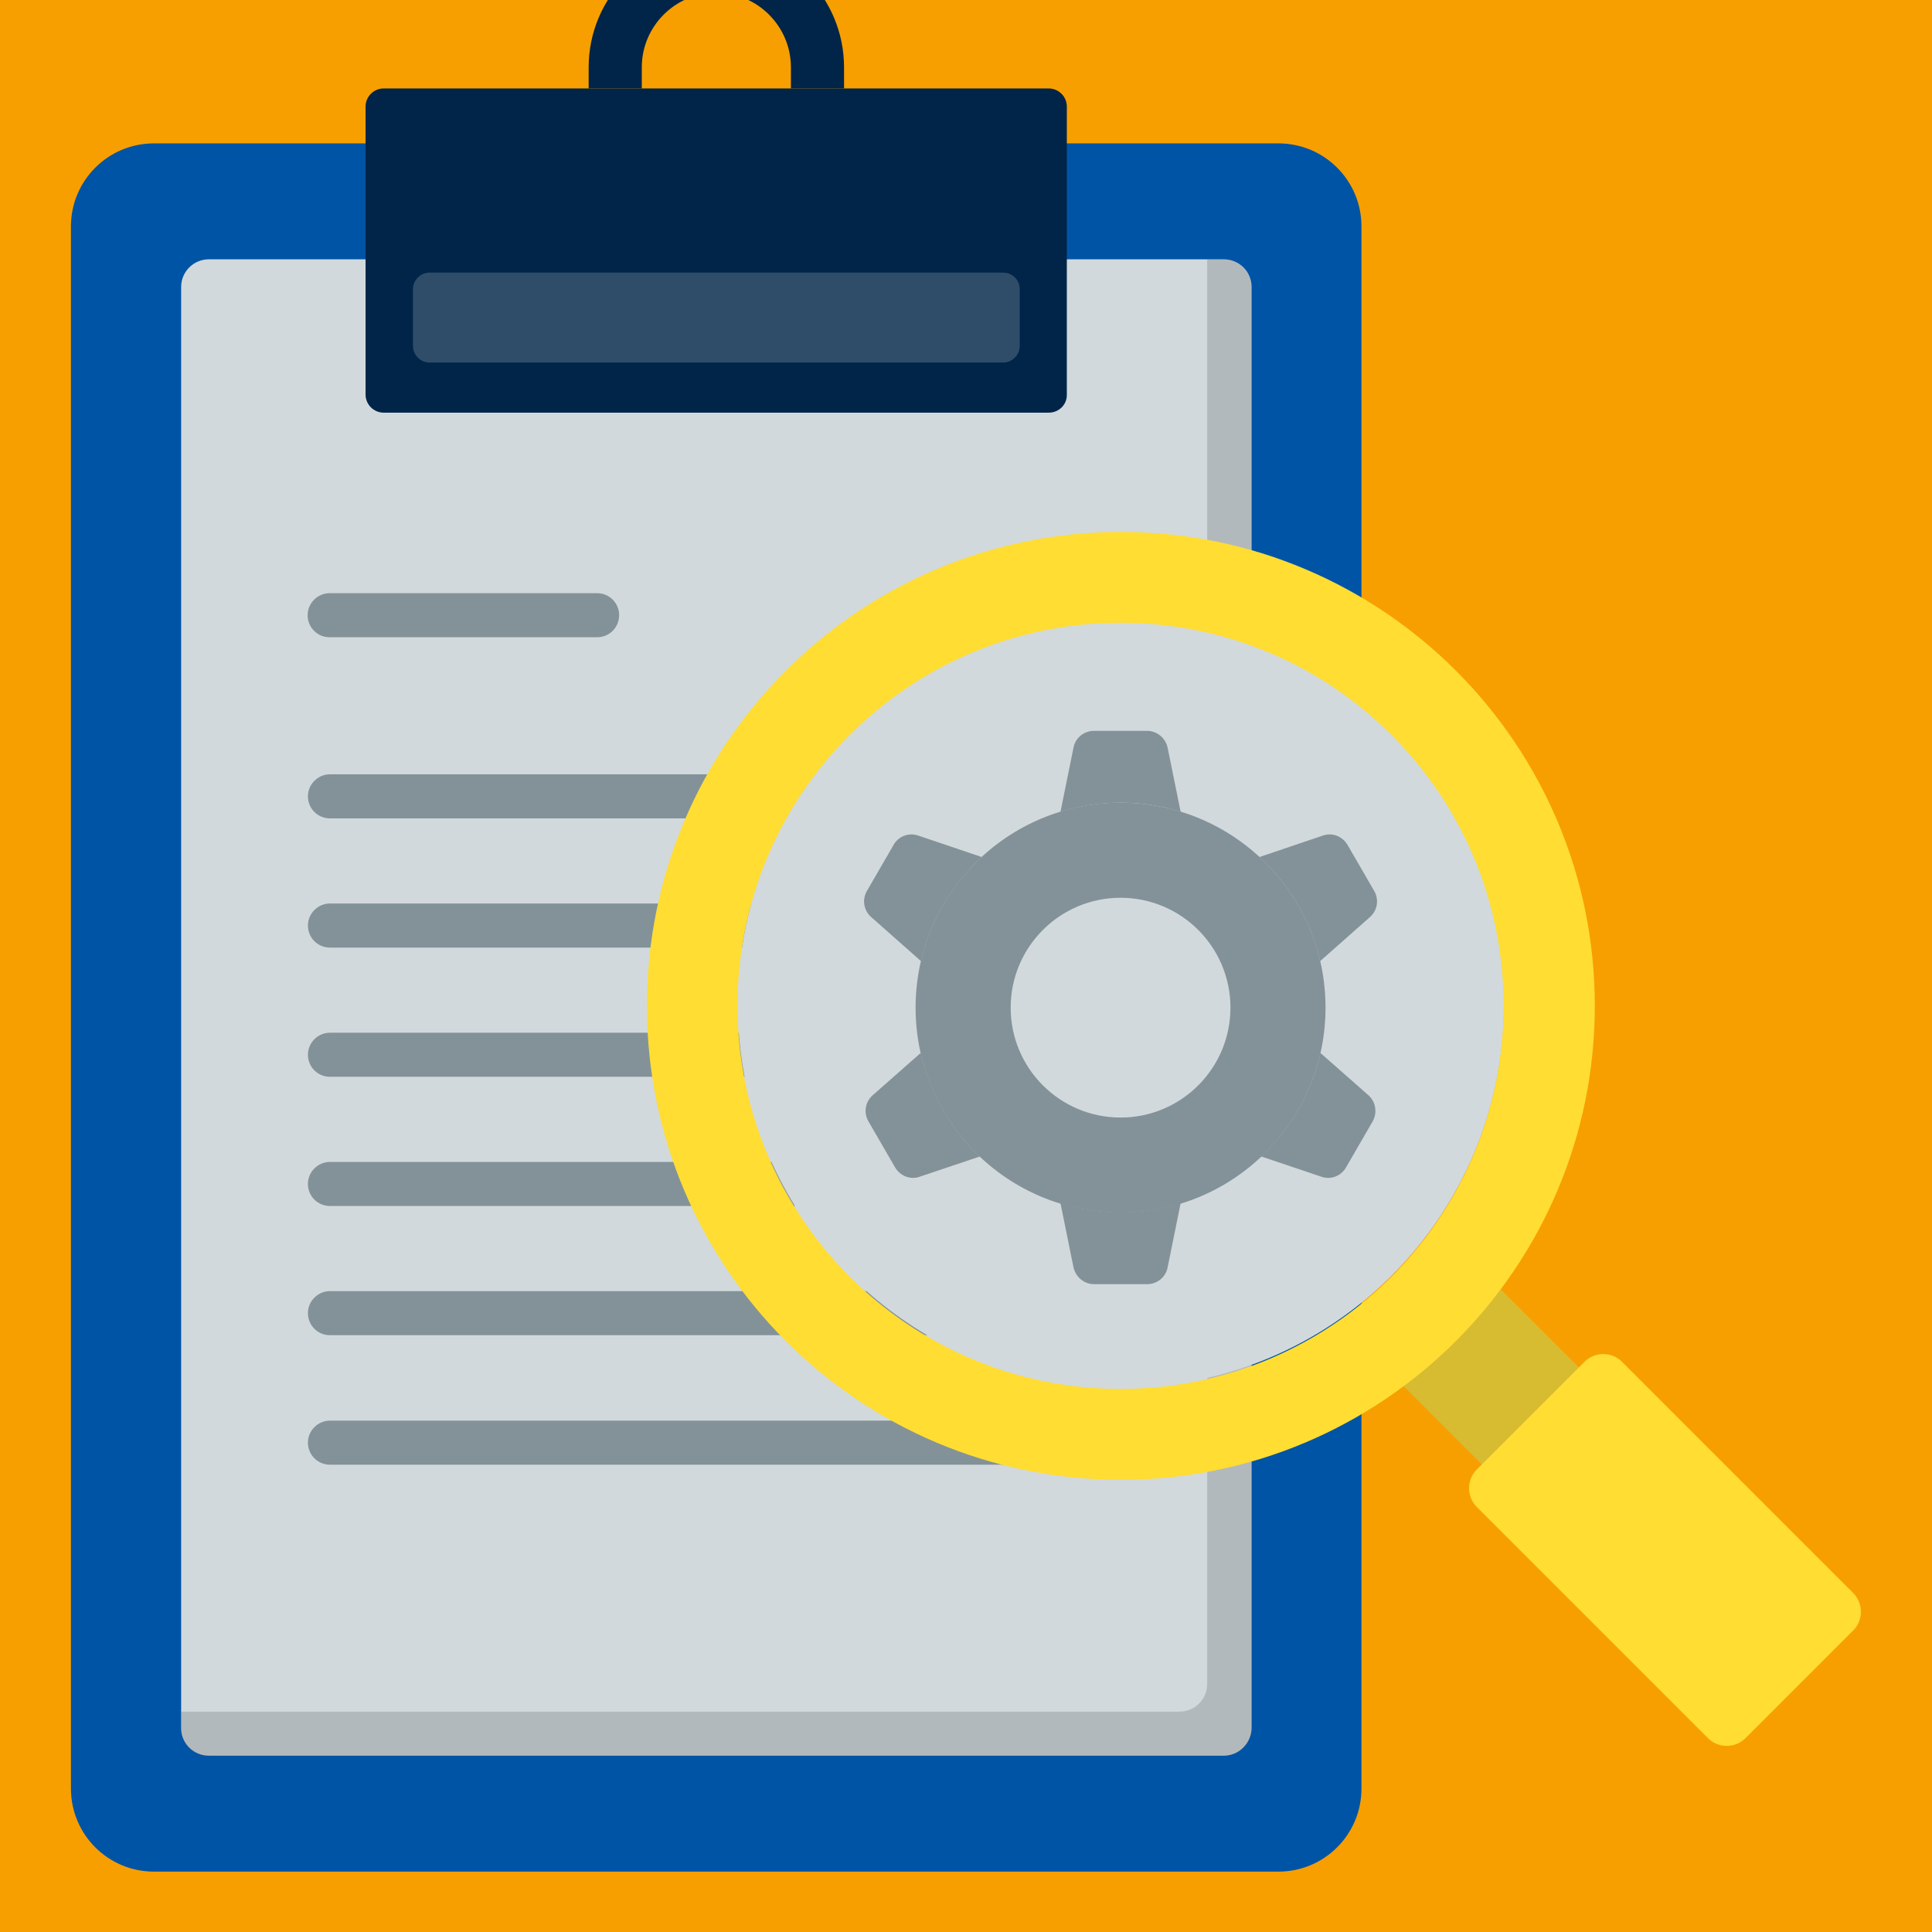 <svg width="64" height="64" viewBox="0 0 64 64" fill="none" xmlns="http://www.w3.org/2000/svg">
<rect width="64" height="64" fill="#F79F00"/>
<g clip-path="url(#clip0_5442_675)">
<path d="M44.91 44.33L48.12 41.12L52.97 45.97L49.76 49.18L44.91 44.33Z" fill="#FFDD33"/>
<g opacity="0.19">
<path d="M44.91 44.33L48.12 41.12L52.97 45.97L49.76 49.18L44.91 44.33Z" fill="#2D2F31"/>
</g>
<path d="M42.35 62H5.1C3.58 62 2.35 60.77 2.35 59.25V7.5C2.35 5.98 3.58 4.75 5.1 4.75H42.35C43.87 4.75 45.1 5.98 45.1 7.5V59.25C45.1 60.77 43.87 62 42.35 62Z" fill="#0054A6"/>
<path d="M40.54 58.16H6.92C6.41 58.16 6 57.75 6 57.25V9.51C6 9 6.41 8.59 6.92 8.59H40.54C41.05 8.59 41.46 9 41.46 9.51V57.25C41.45 57.75 41.04 58.16 40.54 58.16Z" fill="#D2D9DC"/>
<g opacity="0.19">
<path d="M40.54 8.59H39.99V55.78C39.99 56.29 39.58 56.7 39.07 56.7H6V57.25C6 57.76 6.41 58.17 6.92 58.17H40.54C41.05 58.17 41.46 57.76 41.46 57.25V9.51C41.45 9 41.04 8.59 40.54 8.59Z" fill="#2D2F31"/>
</g>
<path d="M27.96 2.93H26.2V2.23C26.2 0.87 25.09 -0.24 23.73 -0.24C22.37 -0.24 21.26 0.87 21.26 2.23V2.93H19.5V2.23C19.5 -0.1 21.39 -2 23.73 -2C26.07 -2 27.96 -0.1 27.96 2.23V2.93Z" fill="#002548"/>
<path d="M34.74 13.67H12.71C12.38 13.67 12.11 13.4 12.11 13.07V3.53C12.11 3.2 12.38 2.93 12.71 2.93H34.74C35.07 2.93 35.34 3.2 35.34 3.53V13.07C35.35 13.4 35.08 13.67 34.74 13.67Z" fill="#002548"/>
<g opacity="0.19">
<path d="M33.23 9.03H14.23C13.93 9.03 13.68 9.28 13.68 9.58V11.46C13.68 11.76 13.93 12.01 14.23 12.01H33.23C33.53 12.01 33.78 11.76 33.78 11.46V9.58C33.78 9.27 33.53 9.03 33.23 9.03Z" fill="#F9FAFB"/>
</g>
<path d="M19.78 21.11H10.92C10.51 21.11 10.19 20.78 10.19 20.38C10.19 19.98 10.52 19.65 10.92 19.65H19.78C20.19 19.65 20.51 19.98 20.51 20.38C20.51 20.78 20.19 21.11 19.78 21.11Z" fill="#839299"/>
<path d="M34.95 27.11H10.93C10.52 27.11 10.2 26.78 10.2 26.38C10.2 25.98 10.53 25.65 10.93 25.65H34.95C35.36 25.65 35.68 25.98 35.68 26.38C35.68 26.78 35.35 27.11 34.95 27.11Z" fill="#839299"/>
<path d="M34.95 31.39H10.93C10.52 31.39 10.2 31.06 10.2 30.66C10.2 30.26 10.53 29.93 10.93 29.93H34.95C35.36 29.93 35.68 30.26 35.68 30.66C35.68 31.06 35.35 31.39 34.95 31.39Z" fill="#839299"/>
<path d="M34.95 35.67H10.93C10.52 35.67 10.2 35.34 10.2 34.94C10.2 34.54 10.53 34.21 10.93 34.21H34.95C35.36 34.21 35.68 34.54 35.68 34.94C35.68 35.34 35.35 35.67 34.95 35.67Z" fill="#839299"/>
<path d="M34.95 39.95H10.93C10.52 39.95 10.2 39.62 10.2 39.22C10.2 38.82 10.53 38.49 10.93 38.49H34.95C35.36 38.49 35.68 38.82 35.68 39.22C35.68 39.62 35.35 39.95 34.95 39.95Z" fill="#839299"/>
<path d="M34.95 44.23H10.93C10.52 44.23 10.2 43.9 10.2 43.5C10.2 43.1 10.53 42.77 10.93 42.77H34.95C35.36 42.77 35.68 43.1 35.68 43.5C35.68 43.9 35.35 44.23 34.95 44.23Z" fill="#839299"/>
<path d="M34.95 48.52H10.93C10.52 48.52 10.2 48.19 10.2 47.79C10.2 47.39 10.53 47.06 10.93 47.06H34.95C35.36 47.06 35.68 47.39 35.68 47.79C35.68 48.19 35.35 48.52 34.95 48.52Z" fill="#839299"/>
<path d="M37.13 45.97C44.138 45.97 49.82 40.288 49.82 33.28C49.82 26.271 44.138 20.59 37.13 20.59C30.121 20.59 24.44 26.271 24.44 33.28C24.44 40.288 30.121 45.97 37.13 45.97Z" fill="#D2D9DC"/>
<path d="M61.39 52.77L53.73 45.11C53.39 44.77 52.83 44.77 52.49 45.11L48.92 48.68C48.58 49.02 48.58 49.58 48.92 49.92L56.58 57.58C56.92 57.92 57.48 57.92 57.82 57.58L61.39 54.01C61.73 53.67 61.73 53.12 61.39 52.77Z" fill="#FFDD33"/>
<path d="M21.43 33.32C21.43 41.99 28.46 49.02 37.13 49.02C45.8 49.02 52.83 41.99 52.83 33.32C52.83 24.65 45.8 17.62 37.13 17.62C28.46 17.62 21.43 24.65 21.43 33.32ZM24.43 33.32C24.43 26.31 30.11 20.63 37.12 20.63C44.13 20.63 49.81 26.31 49.81 33.32C49.81 40.33 44.13 46.01 37.12 46.01C30.11 46.01 24.43 40.32 24.43 33.32Z" fill="#FFDD33"/>
<path d="M37.12 26.59C33.37 26.59 30.33 29.63 30.33 33.38C30.33 37.13 33.37 40.17 37.12 40.17C40.87 40.17 43.91 37.13 43.91 33.38C43.91 29.63 40.87 26.59 37.12 26.59ZM37.12 37.02C35.11 37.02 33.48 35.39 33.48 33.38C33.48 31.37 35.11 29.74 37.12 29.74C39.13 29.74 40.76 31.37 40.76 33.38C40.76 35.39 39.13 37.02 37.12 37.02Z" fill="#839299"/>
<path d="M43.73 31.84L45.38 30.38C45.63 30.16 45.69 29.8 45.52 29.51L44.64 27.99C44.47 27.7 44.13 27.57 43.82 27.68L41.72 28.39C42.7 29.29 43.42 30.49 43.73 31.84Z" fill="#839299"/>
<path d="M28.86 30.38L30.51 31.84C30.82 30.49 31.54 29.3 32.52 28.39L30.42 27.68C30.11 27.57 29.76 27.7 29.6 27.99L28.72 29.51C28.55 29.8 28.61 30.16 28.86 30.38Z" fill="#839299"/>
<path d="M37.12 26.59C37.81 26.59 38.48 26.69 39.11 26.89L38.68 24.77C38.61 24.45 38.33 24.21 38 24.21H36.24C35.91 24.21 35.62 24.44 35.56 24.77L35.13 26.89C35.76 26.7 36.43 26.59 37.12 26.59Z" fill="#839299"/>
<path d="M45.33 36.28L43.74 34.88C43.44 36.22 42.74 37.4 41.78 38.31L43.77 38.98C44.08 39.09 44.43 38.96 44.59 38.67L45.47 37.15C45.63 36.87 45.58 36.5 45.33 36.28Z" fill="#839299"/>
<path d="M37.12 40.16C36.43 40.16 35.76 40.06 35.13 39.86L35.56 41.98C35.63 42.3 35.91 42.54 36.24 42.54H38C38.33 42.54 38.62 42.31 38.68 41.98L39.11 39.86C38.48 40.06 37.81 40.16 37.12 40.16Z" fill="#839299"/>
<path d="M30.5 34.88L28.91 36.28C28.66 36.5 28.6 36.86 28.77 37.15L29.65 38.67C29.82 38.96 30.16 39.09 30.47 38.98L32.46 38.31C31.5 37.41 30.81 36.22 30.5 34.88Z" fill="#839299"/>
</g>
<defs>
<clipPath id="clip0_5442_675">
<rect width="64" height="64" fill="white"/>
</clipPath>
</defs>
</svg>
